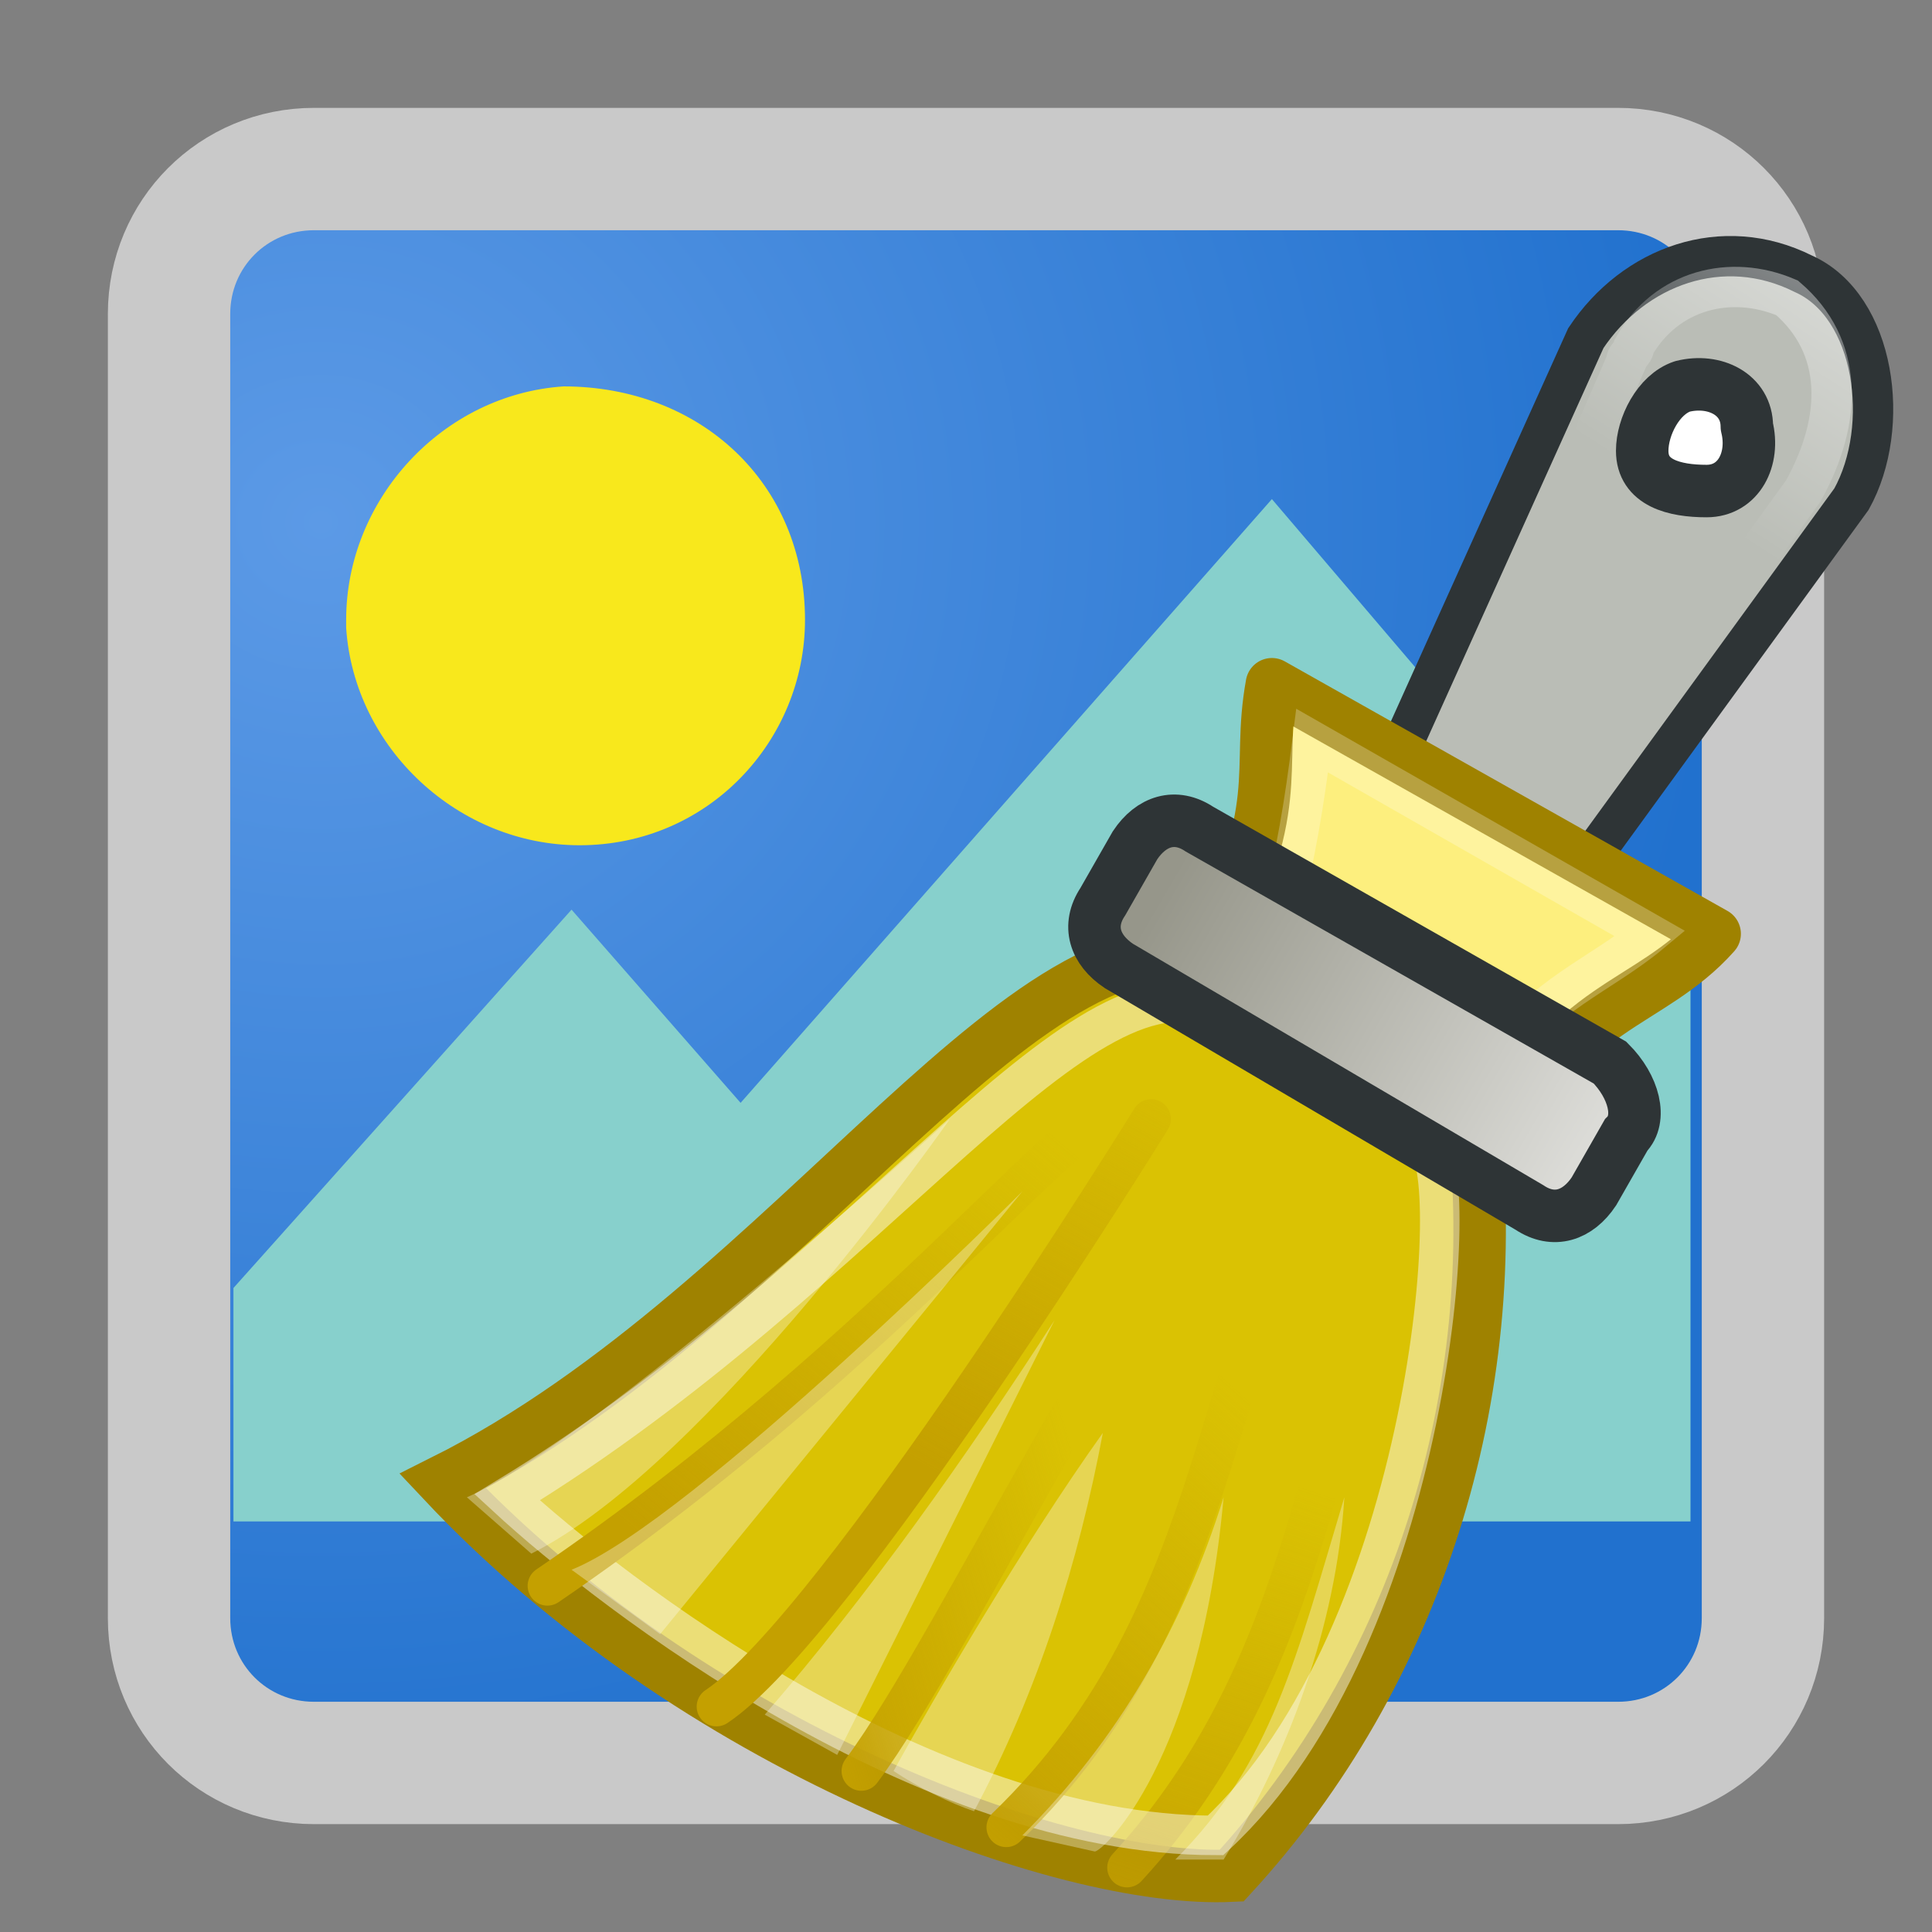 <?xml version="1.0" encoding="utf-8"?>
<!-- Generator: Adobe Illustrator 27.9.0, SVG Export Plug-In . SVG Version: 6.00 Build 0)  -->
<svg version="1.1" id="Layer_1" xmlns="http://www.w3.org/2000/svg" xmlns:xlink="http://www.w3.org/1999/xlink" x="0px" y="0px"
	 viewBox="0 0 24 24" style="enable-background:new 0 0 24 24;" xml:space="preserve">
<rect x="0" y="0" width="24" height="24" fill="#808080" stroke="none"/>
<style type="text/css">
	.st0{fill:url(#Rectangle-24_00000149349894969938546320000000138980629615280006_);stroke:#C9C9C9;stroke-width:1.52;}
	.st1{fill:#87D0CC;}
	.st2{fill:#F8E81C;}
	.st3{fill-rule:evenodd;clip-rule:evenodd;fill:#BABDB6;stroke:#2E3436;stroke-width:0.501;stroke-linecap:round;}
	
		.st4{fill:none;stroke:url(#path14575_00000181054685347458524140000004676615775782565279_);stroke-width:0.501;stroke-linecap:round;}
	
		.st5{fill-rule:evenodd;clip-rule:evenodd;fill:url(#path7968_00000018922933795689834240000011824421165375913650_);stroke:#9F8200;stroke-width:0.652;}
	
		.st6{fill:none;stroke:url(#path7972_00000163753528298821865060000012520666863410236058_);stroke-width:0.491;stroke-linecap:round;}
	.st7{opacity:0.46;fill:none;stroke:#FFFFFF;stroke-width:0.491;enable-background:new    ;}
	
		.st8{fill:none;stroke:url(#path7974_00000124883196958166159880000006379879337671555256_);stroke-width:0.491;stroke-linecap:round;}
	
		.st9{fill:none;stroke:url(#path7976_00000040540516878226564390000015288631663670582443_);stroke-width:0.491;stroke-linecap:round;}
	
		.st10{fill:none;stroke:url(#path7978_00000161615758406793491070000016921678470705321634_);stroke-width:0.491;stroke-linecap:round;}
	
		.st11{fill:none;stroke:url(#path7980_00000104665605069923516260000014512586366529509006_);stroke-width:0.491;stroke-linecap:round;}
	
		.st12{fill-rule:evenodd;clip-rule:evenodd;fill:url(#path7982_00000176029516955821826130000016633722549284406426_);stroke:#9F8200;stroke-width:0.652;stroke-linecap:round;stroke-linejoin:round;}
	.st13{opacity:0.25;fill:none;stroke:#FFFFFF;stroke-width:0.491;enable-background:new    ;}
	
		.st14{fill-rule:evenodd;clip-rule:evenodd;fill:url(#rect7984_00000048472360997812708970000008685342804378161800_);stroke:#2E3436;stroke-width:0.652;stroke-linecap:round;}
	
		.st15{fill-rule:evenodd;clip-rule:evenodd;fill:#FFFFFF;stroke:#2E3436;stroke-width:0.652;stroke-linecap:round;stroke-linejoin:round;}
	.st16{opacity:0.32;fill-rule:evenodd;clip-rule:evenodd;fill:#FFFFFF;enable-background:new    ;}
</style>
<radialGradient id="Rectangle-24_00000096020342632506323020000006839956164573046407_" cx="-1953.661" cy="2053.489" r="10.62" gradientTransform="matrix(1.64 1.000000e-02 -1.000000e-02 1.57 3228.481 -3197.973)" gradientUnits="userSpaceOnUse">
	<stop  offset="0" style="stop-color:#5C9AE6"/>
	<stop  offset="1" style="stop-color:#2171CE"/>
</radialGradient>
<path id="Rectangle-24" style="fill:url(#Rectangle-24_00000096020342632506323020000006839956164573046407_);stroke:#C9C9C9;stroke-width:1.52;" d="
	M3.9,2.1h16.2c1,0,1.8,0.8,1.8,1.8v16.2c0,1-0.8,1.8-1.8,1.8H3.9c-1,0-1.8-0.8-1.8-1.8V3.9C2.1,2.9,2.9,2.1,3.9,2.1z"/>
<polygon id="Path" class="st1" points="15.8,6.2 21,12.3 21,18.9 2.9,18.9 2.9,16 7.1,11.3 9.2,13.7 "/>
<path id="path3129" class="st2" d="M10,7.7c0,1.5-1.2,2.8-2.8,2.8l0,0l0,0c-1.5,0-2.8-1.2-2.9-2.7c0,0,0,0,0-0.1l0,0
	c0-1.5,1.2-2.8,2.7-2.9l0,0l0,0C8.7,4.8,10,6,10,7.7C10,7.6,10,7.6,10,7.7L10,7.7z"/>
<g id="layer1">
	<path id="path7966" class="st3" d="M23,6.2l-3.2,4.4c-0.4,0.8-1.3,1.1-2.1,0.8C17.1,11,17,9.9,17.4,9.3l2.3-5.1
		c0.6-0.9,1.7-1.3,2.7-0.8C23.3,3.8,23.5,5.3,23,6.2z"/>
	
		<linearGradient id="path14575_00000180366289494809557370000004637902196167942588_" gradientUnits="userSpaceOnUse" x1="4104.254" y1="-3298.821" x2="4114.303" y2="-3314.517" gradientTransform="matrix(-0.41 0 0 -0.41 1707.629 -1352.81)">
		<stop  offset="0" style="stop-color:#FFFFFF"/>
		<stop  offset="1" style="stop-color:#FFFFFF;stop-opacity:0"/>
	</linearGradient>
	
		<path id="path14575" style="fill:none;stroke:url(#path14575_00000180366289494809557370000004637902196167942588_);stroke-width:0.501;stroke-linecap:round;" d="
		M22.4,6.1L19,10.8L17.8,10l2.4-5.5c0-0.1,0.1-0.1,0.1-0.2c0.4-0.7,1.2-0.9,1.9-0.6C22.9,4.3,22.9,5.2,22.4,6.1z"/>
	
		<radialGradient id="path7968_00000033355215503823201940000009731187610153686434_" cx="7215.293" cy="-5014.664" r="19.295" gradientTransform="matrix(-0.17 -8.000000e-02 0.21 -0.43 2282.499 -1568.42)" gradientUnits="userSpaceOnUse">
		<stop  offset="0" style="stop-color:#FEF088"/>
		<stop  offset="0.5" style="stop-color:#FDE63A"/>
		<stop  offset="1" style="stop-color:#DAC203"/>
	</radialGradient>
	
		<path id="path7968" style="fill-rule:evenodd;clip-rule:evenodd;fill:url(#path7968_00000033355215503823201940000009731187610153686434_);stroke:#9F8200;stroke-width:0.652;" d="
		M15.3,12c-2.4-1.1-5.4,4.2-9.8,6.4c3.1,3.3,7.7,5,9.8,4.9c2.3-2.5,3.4-6,3-9.4L15.3,12z"/>
	
		<linearGradient id="path7972_00000157989455112259179170000009033677521384952748_" gradientUnits="userSpaceOnUse" x1="1775.091" y1="-4239.877" x2="1776.451" y2="-4228.553" gradientTransform="matrix(-0.32 -0.18 0.29 -0.51 1810.959 -1818.3)">
		<stop  offset="0" style="stop-color:#C4A000"/>
		<stop  offset="1" style="stop-color:#C4A000;stop-opacity:0"/>
	</linearGradient>
	
		<path id="path7972" style="fill:none;stroke:url(#path7972_00000157989455112259179170000009033677521384952748_);stroke-width:0.491;stroke-linecap:round;" d="
		M14,23.2c2.3-2.5,2.4-5.6,3.5-8.6"/>
	<path id="path7970" class="st7" d="M15.2,12.6c-1.7-1-4.3,3.2-8.9,6c1.3,1.2,5.2,4.2,8.8,4.2c2.7-2.5,3.1-8.4,2.6-8.6L15.2,12.6z"
		/>
	
		<linearGradient id="path7974_00000067228704928743358290000010935654770697440418_" gradientUnits="userSpaceOnUse" x1="1793.461" y1="-4236.29" x2="1791.988" y2="-4224.117" gradientTransform="matrix(-0.32 -0.18 0.29 -0.51 1810.879 -1818.16)">
		<stop  offset="0" style="stop-color:#C4A000"/>
		<stop  offset="1" style="stop-color:#C4A000;stop-opacity:0"/>
	</linearGradient>
	
		<path id="path7974" style="fill:none;stroke:url(#path7974_00000067228704928743358290000010935654770697440418_);stroke-width:0.491;stroke-linecap:round;" d="
		M6.8,19.7c4.4-3,6.8-6.3,7.2-5.9"/>
	
		<linearGradient id="path7976_00000052793061628380811270000002416043534895420855_" gradientUnits="userSpaceOnUse" x1="1755.915" y1="-3965.841" x2="1754.545" y2="-3955.452" gradientTransform="matrix(-0.32 -0.18 0.31 -0.54 1803.089 -1802.79)">
		<stop  offset="0" style="stop-color:#C4A000"/>
		<stop  offset="1" style="stop-color:#C4A000;stop-opacity:0"/>
	</linearGradient>
	
		<path id="path7976" style="fill:none;stroke:url(#path7976_00000052793061628380811270000002416043534895420855_);stroke-width:0.491;stroke-linecap:round;" d="
		M12.5,22.7c2.8-2.7,2.5-6.1,4.2-8.7"/>
	
		<linearGradient id="path7978_00000164510316640335829430000012889446614878555276_" gradientUnits="userSpaceOnUse" x1="1785.11" y1="-4229.621" x2="1785.11" y2="-4218.439" gradientTransform="matrix(-0.32 -0.18 0.29 -0.51 1809.129 -1817.67)">
		<stop  offset="0" style="stop-color:#C4A000"/>
		<stop  offset="1" style="stop-color:#C4A000;stop-opacity:0"/>
	</linearGradient>
	
		<path id="path7978" style="fill:none;stroke:url(#path7978_00000164510316640335829430000012889446614878555276_);stroke-width:0.491;stroke-linecap:round;" d="
		M8.9,21.2c1.5-1,5.4-7.3,5.4-7.3"/>
	
		<linearGradient id="path7980_00000152948292115798250070000016146786828362759591_" gradientUnits="userSpaceOnUse" x1="1720.656" y1="-3869.139" x2="1716.897" y2="-3862.613" gradientTransform="matrix(-0.32 -0.18 0.32 -0.55 1798.739 -1797.46)">
		<stop  offset="0" style="stop-color:#C4A000"/>
		<stop  offset="1" style="stop-color:#C4A000;stop-opacity:0"/>
	</linearGradient>
	
		<path id="path7980" style="fill:none;stroke:url(#path7980_00000152948292115798250070000016146786828362759591_);stroke-width:0.491;stroke-linecap:round;" d="
		M10.7,22c1.2-1.6,3.7-7,5.4-8.4"/>
	
		<linearGradient id="path7982_00000146457553824103787680000000102589176798409875_" gradientUnits="userSpaceOnUse" x1="4858.145" y1="-3759.577" x2="4865.682" y2="-3755.204" gradientTransform="matrix(-0.37 0 0 -0.37 1821.059 -1376.14)">
		<stop  offset="0" style="stop-color:#DAC203"/>
		<stop  offset="0.5" style="stop-color:#FDEC69"/>
		<stop  offset="1" style="stop-color:#FDEF7E"/>
	</linearGradient>
	
		<path id="path7982" style="fill-rule:evenodd;clip-rule:evenodd;fill:url(#path7982_00000146457553824103787680000000102589176798409875_);stroke:#9F8200;stroke-width:0.652;stroke-linecap:round;stroke-linejoin:round;" d="
		M18.8,14.1L15,11.9c1-1.9,0.6-2.3,0.8-3.4l5.5,3.1C20.5,12.5,19.4,12.5,18.8,14.1z"/>
	<path id="path11655" class="st13" d="M15.9,11.4c0.2-0.8,0.3-1.4,0.4-2.2l4.2,2.4c-0.6,0.5-1.4,0.8-1.8,1.5L15.9,11.4z"/>
	
		<linearGradient id="rect7984_00000024696980897257151020000004943819926683468718_" gradientUnits="userSpaceOnUse" x1="-1338.998" y1="-2053.799" x2="-1331.914" y2="-2053.799" gradientTransform="matrix(-0.95 -0.55 0.55 -0.94 -121.361 -2651.96)">
		<stop  offset="0" style="stop-color:#EEEEEC"/>
		<stop  offset="1" style="stop-color:#96968A"/>
	</linearGradient>
	
		<path id="rect7984" style="fill-rule:evenodd;clip-rule:evenodd;fill:url(#rect7984_00000024696980897257151020000004943819926683468718_);stroke:#2E3436;stroke-width:0.652;stroke-linecap:round;" d="
		M20.2,14.1l-0.4,0.7l0,0c-0.2,0.3-0.5,0.4-0.8,0.2L13.9,12l0,0c-0.3-0.2-0.4-0.5-0.2-0.8l0.4-0.7l0,0c0.2-0.3,0.5-0.4,0.8-0.2
		l5.1,2.9C20.3,13.5,20.4,13.9,20.2,14.1z"/>
	<path id="path10193" class="st15" d="M20.9,4.8c0.4-0.1,0.8,0.1,0.8,0.5l0,0c0.1,0.4-0.1,0.8-0.5,0.8s-0.8-0.1-0.8-0.5
		C20.4,5.3,20.6,4.9,20.9,4.8z"/>
	<path id="path3558" class="st16" d="M13.7,17.8c-1,1.4-2.1,3.3-2.6,4.2c0.3,0.2,0.7,0.4,1,0.5C12.9,21,13.4,19.4,13.7,17.8z"/>
	<path id="path3560" class="st16" d="M13.1,16.4c-1.1,1.7-2.3,3.4-3.6,4.9l0.9,0.5L13.1,16.4z"/>
	<path id="path3562" class="st16" d="M12.7,14.8c0,0-4.1,4.1-5.6,4.7l1.1,0.8L12.7,14.8z"/>
	<path id="path3565" class="st16" d="M11.8,13.9c0,0-4.4,4-6,4.7l0.8,0.7C8.8,18.2,11.8,13.9,11.8,13.9z"/>
	<path id="path2265" class="st16" d="M15.2,18.6c-0.5,1.6-1.3,3-2.5,4.2l0.9,0.2C13.7,23,14.9,21.9,15.2,18.6z"/>
	<path id="path2267" class="st16" d="M16.7,18.6c-0.6,2-0.9,3.3-2.1,4.5h0.6C16,21.8,16.6,20.2,16.7,18.6z"/>
</g>
</svg>
